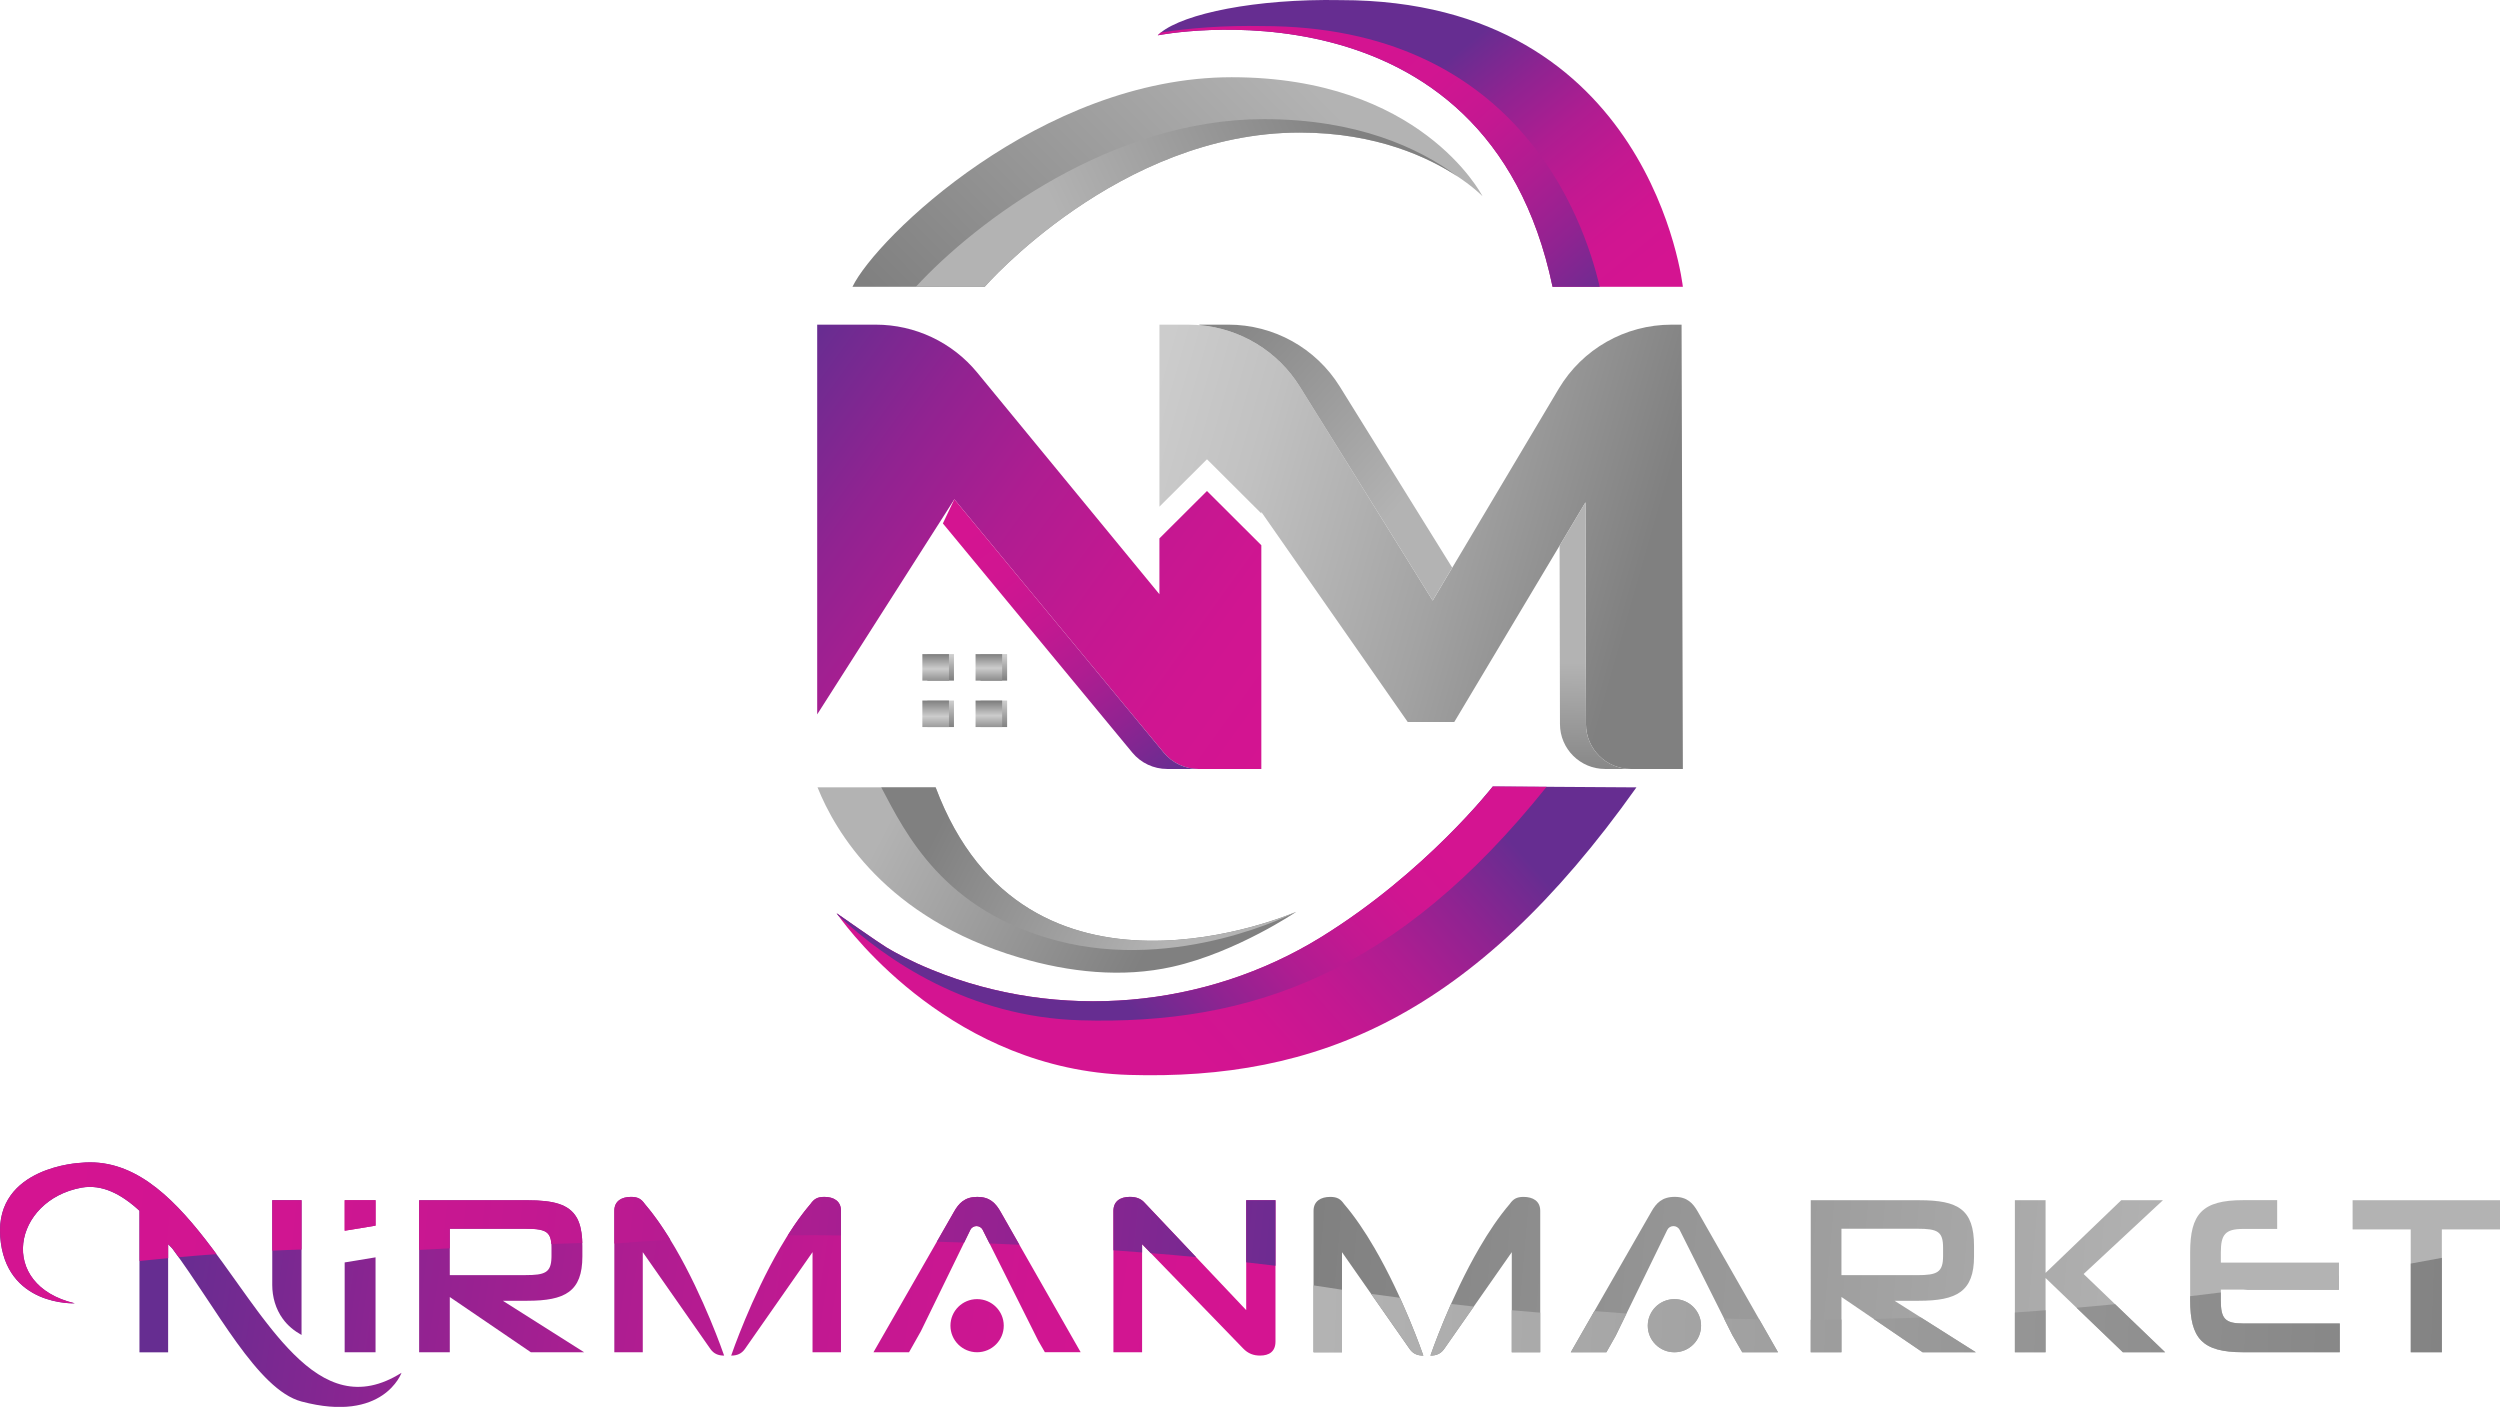 <svg width="247" height="139" viewBox="0 0 247 139" fill="none" xmlns="http://www.w3.org/2000/svg">
<g id="Frame" clip-path="url(#clip0_227_8485)">
<g id="Group">
<g id="Group_2">
<path id="Vector" d="M94.251 64.628H91.623V67.247H94.251V64.628Z" fill="url(#paint0_linear_227_8485)"/>
<path id="Vector_2" d="M99.504 64.628H96.877V67.247H99.504V64.628Z" fill="url(#paint1_linear_227_8485)"/>
<path id="Vector_3" d="M94.251 69.214H91.623V71.833H94.251V69.214Z" fill="url(#paint2_linear_227_8485)"/>
<path id="Vector_4" d="M99.504 69.214H96.877V71.833H99.504V69.214Z" fill="url(#paint3_linear_227_8485)"/>
<path id="Vector_5" d="M93.757 64.628H91.129V67.247H93.757V64.628Z" fill="url(#paint4_linear_227_8485)"/>
<path id="Vector_6" d="M99.012 64.628H96.385V67.247H99.012V64.628Z" fill="url(#paint5_linear_227_8485)"/>
<path id="Vector_7" d="M93.757 69.214H91.129V71.833H93.757V69.214Z" fill="url(#paint6_linear_227_8485)"/>
<path id="Vector_8" d="M99.012 69.214H96.385V71.833H99.012V69.214Z" fill="url(#paint7_linear_227_8485)"/>
<path id="Vector_9" d="M124.62 53.868V75.977H118.42C117.086 75.977 115.825 75.386 114.98 74.361L94.289 49.332L80.738 70.582V32.076H86.523C90.403 32.076 94.079 33.811 96.54 36.8L114.55 58.708V53.194L119.248 48.511L124.62 53.868Z" fill="url(#paint8_linear_227_8485)"/>
<path id="Vector_10" d="M118.418 75.974H115.316C113.983 75.974 112.719 75.383 111.874 74.358L93.156 51.716L94.287 49.329L114.978 74.358C115.826 75.383 117.087 75.974 118.418 75.974Z" fill="url(#paint9_linear_227_8485)"/>
<path id="Vector_11" d="M166.267 75.977H161.153C158.692 75.977 156.699 73.993 156.694 71.543L156.647 49.627L143.681 71.336H139.085L124.622 50.586V50.73L119.251 45.376L114.553 50.058V32.077H117.405C121.892 32.077 126.055 34.389 128.417 38.19L141.549 59.338L154.008 38.398C156.342 34.477 160.577 32.077 165.147 32.077H166.14L166.267 75.977Z" fill="url(#paint10_linear_227_8485)"/>
<path id="Vector_12" d="M161.151 75.974H158.584C156.123 75.974 154.13 73.991 154.125 71.54L154.086 53.909L156.647 49.624L156.694 71.54C156.697 73.991 158.69 75.974 161.151 75.974Z" fill="url(#paint11_linear_227_8485)"/>
<path id="Vector_13" d="M132.37 38.19L143.481 56.086L141.547 59.338L128.414 38.19C126.247 34.698 122.561 32.466 118.5 32.121V32.074H121.352C125.845 32.074 130.008 34.386 132.37 38.19Z" fill="url(#paint12_linear_227_8485)"/>
<path id="Vector_14" d="M146.472 19.388C146.406 19.322 145.588 18.485 144.017 17.443C141.223 15.595 136.037 13.098 128.412 13.098C110.543 13.098 97.286 28.336 97.286 28.336H84.223C86.529 23.535 102.86 7.63 121.69 7.63C140.272 7.63 146.317 19.087 146.472 19.388Z" fill="url(#paint13_linear_227_8485)"/>
<path id="Vector_15" d="M144.017 17.443C141.223 15.595 136.037 13.097 128.412 13.097C110.543 13.097 97.286 28.336 97.286 28.336H90.484C96.516 21.8 109.892 11.771 124.848 11.771C134.033 11.771 140.156 14.573 144.017 17.443Z" fill="url(#paint14_linear_227_8485)"/>
<path id="Vector_16" d="M166.267 28.336H153.393C146.86 -2.97 114.387 3.489 114.387 3.489C114.473 3.398 114.575 3.307 114.689 3.216C116.984 1.354 124.018 -0.144 132.45 0.011C163.191 0.011 166.267 28.336 166.267 28.336Z" fill="url(#paint15_linear_227_8485)"/>
<path id="Vector_17" d="M158.049 28.336H153.393C146.86 -2.97 114.387 3.489 114.387 3.489C114.473 3.398 114.575 3.307 114.689 3.216C117.569 2.757 121.006 2.506 124.709 2.575C149.745 2.575 156.431 21.363 158.049 28.336Z" fill="url(#paint16_linear_227_8485)"/>
<path id="Vector_18" d="M161.68 77.792C145.568 100.5 130.058 106.749 111.557 106.202C94.314 105.689 84.106 92.246 82.8 90.428C82.703 90.293 82.656 90.224 82.656 90.224C82.656 90.224 86.847 93.16 87.576 93.6C88.485 94.147 89.971 94.962 92.077 95.818C104.625 100.945 119.121 99.63 130.524 92.586C140.884 86.188 147.486 77.706 147.486 77.706L152.8 77.737L153.54 77.739L161.68 77.792Z" fill="url(#paint17_linear_227_8485)"/>
<path id="Vector_19" d="M152.802 77.739C138.104 96.097 123.661 101.304 106.704 100.804C95.719 100.476 87.593 94.906 82.8 90.431C82.703 90.295 82.656 90.226 82.656 90.226C82.656 90.226 86.847 93.163 87.576 93.602C88.485 94.149 89.971 94.964 92.077 95.821C104.625 100.948 119.121 99.633 130.524 92.588C140.884 86.19 147.486 77.709 147.486 77.709L152.802 77.739Z" fill="url(#paint18_linear_227_8485)"/>
<path id="Vector_20" d="M128.073 90.085C127.985 90.143 126.577 91.091 124.434 92.21C122.158 93.4 119.063 94.79 115.858 95.511C110.858 96.638 105.611 96.055 100.714 94.608C87.501 90.707 82.509 82.137 80.772 77.789H92.44C101.357 101.636 127.666 90.259 128.073 90.085Z" fill="url(#paint19_linear_227_8485)"/>
<path id="Vector_21" d="M128.073 90.085C127.984 90.144 116.462 96.094 104.458 92.945C93.213 89.994 89.496 82.392 87.068 77.792H92.44C101.356 101.636 127.665 90.26 128.073 90.085Z" fill="url(#paint20_linear_227_8485)"/>
</g>
<g id="Group_3">
<path id="Vector_22" d="M231.09 127.411H221.646C225.036 126.96 228.199 126.496 231.09 126.041V127.411Z" fill="url(#paint21_linear_227_8485)"/>
<g id="Group_4">
<g id="Group_5">
<path id="Vector_23" d="M29.792 131.895V118.579H26.898V126.95C26.898 128.143 27.234 129.328 27.938 130.295C28.453 131.005 29.066 131.486 29.792 131.895Z" fill="url(#paint22_linear_227_8485)"/>
<path id="Vector_24" d="M29.036 133.801C28.864 133.632 28.695 133.455 28.524 133.276C28.468 133.218 28.413 133.157 28.357 133.096C28.244 132.972 28.127 132.848 28.014 132.721C27.95 132.649 27.886 132.577 27.822 132.505C27.714 132.384 27.606 132.257 27.501 132.132C27.437 132.058 27.373 131.983 27.312 131.908C27.193 131.765 27.074 131.621 26.955 131.475C26.875 131.375 26.791 131.273 26.711 131.171C26.592 131.022 26.473 130.87 26.353 130.718C26.262 130.602 26.17 130.483 26.079 130.364C26.012 130.278 25.946 130.19 25.879 130.104C25.774 129.964 25.666 129.823 25.561 129.682C25.522 129.629 25.48 129.574 25.442 129.522C24.305 127.994 23.177 126.364 22.018 124.767C21.827 124.502 21.633 124.242 21.439 123.98C21.422 123.958 21.406 123.933 21.387 123.911C21.248 123.723 21.109 123.538 20.971 123.355C20.782 123.104 20.594 122.858 20.405 122.612C20.366 122.563 20.331 122.513 20.292 122.463C20.289 122.455 20.281 122.452 20.275 122.444C16.808 117.996 12.972 114.383 7.963 114.891C7.963 114.891 -0.474 115.242 0.017 122.17C0.513 129.093 7.389 128.77 7.389 128.77C-0.308 126.961 1.286 118.579 8.055 117.341C10.064 116.99 11.954 117.946 13.778 119.626V133.61H16.611V122.93L17.018 123.35C17.021 123.353 17.021 123.358 17.027 123.361C21.389 129.209 25.436 137.312 29.79 138.47C37.906 140.627 39.671 135.63 39.671 135.63C35.475 138.276 32.124 136.867 29.036 133.801Z" fill="url(#paint23_linear_227_8485)"/>
</g>
<path id="Vector_25" d="M37.102 124.225H37.104V133.604H34.053V124.728L37.102 124.225Z" fill="url(#paint24_linear_227_8485)"/>
<path id="Vector_26" d="M49.681 128.516H52.092C55.831 128.516 57.539 127.613 57.539 124.129V123.096C57.539 122.621 57.511 122.192 57.453 121.808C57.433 121.654 57.406 121.507 57.372 121.364C57.356 121.294 57.342 121.225 57.322 121.159C57.322 121.156 57.322 121.156 57.322 121.156C57.273 120.98 57.217 120.808 57.153 120.656C57.153 120.656 57.151 120.656 57.151 120.654C57.095 120.515 57.032 120.383 56.957 120.264C56.197 118.977 54.659 118.587 52.139 118.587H41.41V133.607H44.44V128.146L52.455 133.607H57.719L49.681 128.516ZM44.437 121.399H51.934C52.148 121.399 52.342 121.402 52.522 121.411C52.699 121.413 52.866 121.427 53.018 121.446C53.118 121.457 53.212 121.474 53.301 121.488C53.498 121.527 53.664 121.576 53.805 121.643C53.863 121.67 53.916 121.701 53.963 121.734C54.351 121.999 54.487 122.471 54.487 123.273V124.087C54.487 124.148 54.487 124.206 54.484 124.264C54.443 125.737 53.83 125.98 51.937 125.98H44.44V121.399H44.437Z" fill="url(#paint25_linear_227_8485)"/>
<path id="Vector_27" d="M101.837 124.952L98.857 119.725C98.372 118.869 97.79 118.253 96.565 118.253C95.318 118.253 94.739 118.869 94.254 119.725V119.728L91.892 123.847L86.299 133.602H89.813L90.983 131.527L94.614 124.085L95.864 121.518C96.111 121.01 96.834 121.004 97.092 121.51L98.597 124.51L102.574 132.455L103.231 133.596H106.768L101.837 124.952Z" fill="url(#paint26_linear_227_8485)"/>
<path id="Vector_28" d="M123.124 129.439L113.06 118.8C112.758 118.468 112.317 118.25 111.633 118.25C110.668 118.25 110.006 118.692 110.006 119.637V133.602H112.839V122.919L122.822 133.226C123.304 133.732 123.848 133.931 124.491 133.931C125.394 133.931 126.018 133.536 126.018 132.544V118.579H123.124V129.439Z" fill="url(#paint27_linear_227_8485)"/>
<path id="Vector_29" d="M96.537 133.602C97.992 133.602 99.171 132.427 99.171 130.977C99.171 129.528 97.992 128.353 96.537 128.353C95.083 128.353 93.904 129.528 93.904 130.977C93.904 132.427 95.083 133.602 96.537 133.602Z" fill="url(#paint28_linear_227_8485)"/>
<g id="Group_6">
<path id="Vector_30" d="M81.442 118.253C80.738 118.253 80.417 118.474 80.076 118.954C79 120.211 77.994 121.711 77.085 123.275C74.216 128.198 72.318 133.701 72.243 133.925C72.243 133.928 72.24 133.928 72.24 133.933C72.844 133.933 73.266 133.737 73.587 133.292L80.278 123.714V133.602H83.089V119.617C83.089 118.667 82.368 118.253 81.442 118.253Z" fill="url(#paint29_linear_227_8485)"/>
<path id="Vector_31" d="M62.342 118.253C63.046 118.253 63.367 118.474 63.708 118.954C64.784 120.211 65.79 121.711 66.699 123.275C69.567 128.198 71.466 133.701 71.541 133.925C71.541 133.928 71.544 133.928 71.544 133.933C70.939 133.933 70.518 133.737 70.197 133.292L63.506 123.714V133.602H60.695V119.617C60.695 118.667 61.416 118.253 62.342 118.253Z" fill="url(#paint30_linear_227_8485)"/>
</g>
</g>
<g id="Group_7">
<path id="Vector_32" d="M187.176 128.516H189.587C193.326 128.516 195.034 127.61 195.034 124.134V123.096C195.034 119.485 193.465 118.582 189.632 118.582H178.902V133.602H181.937V128.14L189.953 133.602H195.217L187.176 128.516ZM181.935 121.399H189.426C191.436 121.399 191.976 121.665 191.976 123.275V124.09C191.976 125.717 191.392 125.985 189.426 125.985H181.935V121.399Z" fill="url(#paint31_linear_227_8485)"/>
<path id="Vector_33" d="M170.321 124.231H170.319L167.752 119.728C167.267 118.869 166.688 118.25 165.46 118.25C164.212 118.25 163.633 118.866 163.148 119.728L160.532 124.292L155.193 133.605H158.708L159.606 132.016L159.623 131.988L163.375 124.289L164.722 121.524C164.969 121.015 165.693 121.01 165.95 121.515L167.328 124.261L171.172 131.939L171.189 131.961L172.134 133.605H175.668L170.321 124.231Z" fill="url(#paint32_linear_227_8485)"/>
<path id="Vector_34" d="M213.697 118.582H209.578L202.103 125.762V118.582H199.07V133.602H202.103V126.267L209.739 133.602H213.916L205.861 125.872L213.697 118.582Z" fill="url(#paint33_linear_227_8485)"/>
<path id="Vector_35" d="M219.419 128.469V127.411H231.091V124.745H219.419V123.731C219.419 121.991 219.84 121.419 221.609 121.419H224.985V118.576H221.609C217.57 118.576 216.387 119.941 216.387 123.731V128.444C216.387 132.232 217.573 133.599 221.609 133.599H231.171V130.759H221.609C219.821 130.762 219.419 130.276 219.419 128.469Z" fill="url(#paint34_linear_227_8485)"/>
<path id="Vector_36" d="M232.438 118.582V121.466H238.18V133.602H241.254V121.466H247V118.582H232.438Z" fill="url(#paint35_linear_227_8485)"/>
<g id="Group_8">
<path id="Vector_37" d="M150.528 118.253C149.824 118.253 149.503 118.474 149.162 118.955C148.086 120.211 147.08 121.712 146.171 123.275C143.302 128.198 141.404 133.701 141.329 133.925C141.329 133.928 141.326 133.928 141.326 133.933C141.93 133.933 142.352 133.737 142.673 133.292L149.364 123.714V133.602H152.175V119.618C152.172 118.667 151.454 118.253 150.528 118.253Z" fill="url(#paint36_linear_227_8485)"/>
<path id="Vector_38" d="M131.426 118.253C132.13 118.253 132.451 118.474 132.792 118.955C133.868 120.212 134.874 121.712 135.783 123.276C138.652 128.199 140.55 133.702 140.625 133.926C140.625 133.928 140.628 133.928 140.628 133.934C140.023 133.934 139.602 133.738 139.281 133.293L132.59 123.715V133.602H129.779V119.618C129.782 118.668 130.503 118.253 131.426 118.253Z" fill="url(#paint37_linear_227_8485)"/>
</g>
</g>
<g id="Group_9">
<path id="Vector_39" d="M165.432 133.602C166.886 133.602 168.065 132.427 168.065 130.977C168.065 129.528 166.886 128.353 165.432 128.353C163.978 128.353 162.799 129.528 162.799 130.977C162.799 132.427 163.978 133.602 165.432 133.602Z" fill="url(#paint38_linear_227_8485)"/>
<path id="Vector_40" d="M173.81 130.356C172.657 130.337 171.496 130.306 170.334 130.27L171.171 131.936L171.188 131.958L172.133 133.602H175.667L173.81 130.356ZM155.195 133.602H158.71L159.608 132.013L159.624 131.986L160.7 129.778C159.644 129.704 158.588 129.624 157.526 129.533L155.195 133.602Z" fill="url(#paint39_linear_227_8485)"/>
<path id="Vector_41" d="M189.786 130.171C188.245 130.231 186.69 130.278 185.121 130.314L189.946 133.605H195.21L189.786 130.171ZM178.898 133.602H181.933V130.37C180.927 130.386 179.918 130.389 178.898 130.392V133.602Z" fill="url(#paint40_linear_227_8485)"/>
<path id="Vector_42" d="M199.07 129.676C200.093 129.607 201.102 129.533 202.105 129.453V133.602H199.07V129.676Z" fill="url(#paint41_linear_227_8485)"/>
<path id="Vector_43" d="M213.914 133.602H209.737L205.164 129.204C206.453 129.096 207.722 128.98 208.972 128.856L213.914 133.602Z" fill="url(#paint42_linear_227_8485)"/>
<path id="Vector_44" d="M231.171 130.759V133.602H221.609C217.573 133.602 216.387 132.237 216.387 128.45V128.063C217.412 127.947 218.424 127.822 219.416 127.695V128.466C219.416 130.276 219.818 130.756 221.606 130.756H231.171V130.759Z" fill="url(#paint43_linear_227_8485)"/>
<path id="Vector_45" d="M241.257 124.275V133.602H238.184V124.842C239.276 124.645 240.301 124.458 241.257 124.275Z" fill="url(#paint44_linear_227_8485)"/>
<path id="Vector_46" d="M168.065 130.98C168.065 132.43 166.89 133.605 165.435 133.605C163.98 133.605 162.799 132.433 162.799 130.98C162.799 130.61 162.876 130.254 163.021 129.936C163.422 129.005 164.351 128.353 165.435 128.353C166.61 128.353 167.605 129.121 167.943 130.185C168.021 130.436 168.065 130.701 168.065 130.98Z" fill="url(#paint45_linear_227_8485)"/>
<g id="Group_10">
<path id="Vector_47" d="M143.361 128.833C144.095 128.919 144.846 128.999 145.614 129.085L142.673 133.292C142.352 133.737 141.93 133.933 141.326 133.933C141.326 133.93 141.329 133.93 141.329 133.925C141.376 133.787 142.119 131.626 143.361 128.833Z" fill="url(#paint46_linear_227_8485)"/>
<path id="Vector_48" d="M152.172 129.69V133.602H149.361V129.452C150.293 129.535 151.229 129.615 152.172 129.69Z" fill="url(#paint47_linear_227_8485)"/>
<path id="Vector_49" d="M129.779 126.996C130.505 127.107 131.456 127.256 132.59 127.425V133.602H129.779V126.996Z" fill="url(#paint48_linear_227_8485)"/>
<path id="Vector_50" d="M140.632 133.933C140.025 133.933 139.604 133.737 139.285 133.292L135.469 127.839C136.358 127.963 137.312 128.09 138.313 128.22C139.721 131.306 140.571 133.779 140.624 133.925C140.624 133.928 140.632 133.928 140.632 133.933Z" fill="url(#paint49_linear_227_8485)"/>
</g>
</g>
<g id="Group_11">
<path id="Vector_51" d="M37.106 118.582V121.093H37.104L34.055 121.596V118.582H37.106Z" fill="url(#paint50_linear_227_8485)"/>
<g id="Group_12">
<g id="Group_13">
<path id="Vector_52" d="M29.794 118.579V123.452C28.824 123.48 27.854 123.521 26.9 123.568V118.582H29.794V118.579Z" fill="url(#paint51_linear_227_8485)"/>
<path id="Vector_53" d="M21.39 123.908C20.084 124.002 18.834 124.104 17.659 124.209C17.451 123.919 17.24 123.634 17.032 123.353C17.03 123.35 17.03 123.344 17.024 123.342L16.617 122.922V124.306C15.602 124.402 14.652 124.499 13.784 124.587V119.62C11.96 117.943 10.07 116.985 8.06 117.336C1.292 118.573 -0.302 126.955 7.395 128.765C7.395 128.765 0.519 129.088 0.023 122.165C-0.468 115.236 7.969 114.885 7.969 114.885C12.977 114.377 16.814 117.99 20.281 122.438C20.284 122.446 20.292 122.449 20.297 122.457C20.336 122.507 20.372 122.557 20.408 122.607C20.597 122.85 20.788 123.101 20.977 123.347C21.112 123.532 21.248 123.717 21.39 123.908Z" fill="url(#paint52_linear_227_8485)"/>
</g>
<path id="Vector_54" d="M37.106 118.582V121.093H37.104L34.055 121.596V118.582H37.106Z" fill="url(#paint53_linear_227_8485)"/>
<path id="Vector_55" d="M57.449 121.808C57.429 121.653 57.402 121.507 57.368 121.363C57.352 121.294 57.338 121.225 57.319 121.159C57.319 121.156 57.319 121.156 57.319 121.156C57.269 120.979 57.213 120.808 57.15 120.656C57.15 120.656 57.147 120.656 57.147 120.653C57.091 120.515 57.028 120.383 56.953 120.264C56.193 118.976 54.655 118.587 52.136 118.587H41.406V123.491C42.401 123.435 43.41 123.386 44.436 123.336V121.402H51.933C52.147 121.402 52.341 121.405 52.521 121.413C52.698 121.416 52.864 121.43 53.017 121.449C53.117 121.46 53.211 121.477 53.3 121.49C53.496 121.529 53.663 121.579 53.804 121.645C53.862 121.673 53.915 121.703 53.962 121.736C54.284 121.96 54.433 122.322 54.472 122.905C55.481 122.869 56.504 122.836 57.532 122.805C57.524 122.443 57.496 122.112 57.449 121.808Z" fill="url(#paint54_linear_227_8485)"/>
<path id="Vector_56" d="M98.857 119.725C98.372 118.869 97.79 118.253 96.565 118.253C95.318 118.253 94.738 118.869 94.253 119.725V119.728L92.562 122.684C93.46 122.706 94.361 122.734 95.259 122.764L95.864 121.521C96.11 121.013 96.834 121.007 97.091 121.513L97.765 122.855C98.752 122.894 99.73 122.936 100.714 122.983L98.857 119.725Z" fill="url(#paint55_linear_227_8485)"/>
<path id="Vector_57" d="M113.06 118.803L118.169 124.204C116.686 124.06 115.197 123.93 113.698 123.811L112.839 122.925V123.742C111.899 123.665 110.954 123.596 110.006 123.53V119.643C110.006 118.695 110.668 118.253 111.63 118.253C112.317 118.25 112.758 118.471 113.06 118.803Z" fill="url(#paint56_linear_227_8485)"/>
<path id="Vector_58" d="M126.019 118.581V125.057C125.06 124.941 124.095 124.825 123.125 124.717V118.579H126.019V118.581Z" fill="url(#paint57_linear_227_8485)"/>
<path id="Vector_59" d="M83.089 122.063V119.618C83.089 118.667 82.368 118.253 81.445 118.253C80.741 118.253 80.42 118.474 80.079 118.955C79.286 119.88 78.532 120.938 77.828 122.054C79.577 122.029 81.348 122.032 83.089 122.063Z" fill="url(#paint58_linear_227_8485)"/>
<path id="Vector_60" d="M62.341 118.253C61.415 118.253 60.697 118.67 60.697 119.618V122.864C61.925 122.767 63.857 122.626 66.227 122.485C65.445 121.209 64.6 119.996 63.707 118.952C63.366 118.471 63.045 118.253 62.341 118.253Z" fill="url(#paint59_linear_227_8485)"/>
</g>
</g>
</g>
</g>
</g>
<defs>
<linearGradient id="paint0_linear_227_8485" x1="92.937" y1="64.818" x2="92.937" y2="67.198" gradientUnits="userSpaceOnUse">
<stop stop-color="#CCCCCC"/>
<stop offset="1" stop-color="#808080"/>
</linearGradient>
<linearGradient id="paint1_linear_227_8485" x1="98.192" y1="64.818" x2="98.192" y2="67.198" gradientUnits="userSpaceOnUse">
<stop stop-color="#CCCCCC"/>
<stop offset="1" stop-color="#808080"/>
</linearGradient>
<linearGradient id="paint2_linear_227_8485" x1="92.937" y1="69.287" x2="92.937" y2="71.893" gradientUnits="userSpaceOnUse">
<stop stop-color="#CCCCCC"/>
<stop offset="1" stop-color="#808080"/>
</linearGradient>
<linearGradient id="paint3_linear_227_8485" x1="98.192" y1="69.287" x2="98.192" y2="71.893" gradientUnits="userSpaceOnUse">
<stop stop-color="#CCCCCC"/>
<stop offset="1" stop-color="#808080"/>
</linearGradient>
<linearGradient id="paint4_linear_227_8485" x1="92.442" y1="64.666" x2="92.442" y2="67.606" gradientUnits="userSpaceOnUse">
<stop stop-color="#808080"/>
<stop offset="0.482" stop-color="#CCCCCC"/>
<stop offset="1" stop-color="#808080"/>
</linearGradient>
<linearGradient id="paint5_linear_227_8485" x1="97.699" y1="64.635" x2="97.699" y2="67.484" gradientUnits="userSpaceOnUse">
<stop stop-color="#808080"/>
<stop offset="0.482" stop-color="#CCCCCC"/>
<stop offset="1" stop-color="#808080"/>
</linearGradient>
<linearGradient id="paint6_linear_227_8485" x1="92.442" y1="69.221" x2="92.442" y2="72.461" gradientUnits="userSpaceOnUse">
<stop stop-color="#808080"/>
<stop offset="0.482" stop-color="#CCCCCC"/>
<stop offset="1" stop-color="#808080"/>
</linearGradient>
<linearGradient id="paint7_linear_227_8485" x1="97.699" y1="69.312" x2="97.699" y2="72.211" gradientUnits="userSpaceOnUse">
<stop stop-color="#808080"/>
<stop offset="0.482" stop-color="#CCCCCC"/>
<stop offset="1" stop-color="#808080"/>
</linearGradient>
<linearGradient id="paint8_linear_227_8485" x1="74.237" y1="41.086" x2="123.927" y2="76.936" gradientUnits="userSpaceOnUse">
<stop stop-color="#662D91"/>
<stop offset="0.022" stop-color="#6B2C91"/>
<stop offset="0.225" stop-color="#902391"/>
<stop offset="0.426" stop-color="#AE1D91"/>
<stop offset="0.624" stop-color="#C31891"/>
<stop offset="0.817" stop-color="#D01591"/>
<stop offset="1" stop-color="#D41491"/>
</linearGradient>
<linearGradient id="paint9_linear_227_8485" x1="115.415" y1="76.899" x2="96.916" y2="51.651" gradientUnits="userSpaceOnUse">
<stop stop-color="#662D91"/>
<stop offset="0.022" stop-color="#6B2C91"/>
<stop offset="0.225" stop-color="#902391"/>
<stop offset="0.426" stop-color="#AE1D91"/>
<stop offset="0.624" stop-color="#C31891"/>
<stop offset="0.817" stop-color="#D01591"/>
<stop offset="1" stop-color="#D41491"/>
</linearGradient>
<linearGradient id="paint10_linear_227_8485" x1="113.469" y1="40.633" x2="162.843" y2="54.693" gradientUnits="userSpaceOnUse">
<stop stop-color="#CCCCCC"/>
<stop offset="0.224" stop-color="#C1C1C1"/>
<stop offset="0.62" stop-color="#A3A3A3"/>
<stop offset="1" stop-color="#808080"/>
</linearGradient>
<linearGradient id="paint11_linear_227_8485" x1="157.444" y1="77.848" x2="157.61" y2="65.503" gradientUnits="userSpaceOnUse">
<stop stop-color="#808080"/>
<stop offset="1" stop-color="#B3B3B3"/>
</linearGradient>
<linearGradient id="paint12_linear_227_8485" x1="117.909" y1="31.427" x2="138.435" y2="49.844" gradientUnits="userSpaceOnUse">
<stop stop-color="#808080"/>
<stop offset="1" stop-color="#B3B3B3"/>
</linearGradient>
<linearGradient id="paint13_linear_227_8485" x1="97.894" y1="40.412" x2="129.903" y2="8.78" gradientUnits="userSpaceOnUse">
<stop stop-color="#808080"/>
<stop offset="1" stop-color="#B3B3B3"/>
</linearGradient>
<linearGradient id="paint14_linear_227_8485" x1="134.26" y1="12.73" x2="106.61" y2="25.741" gradientUnits="userSpaceOnUse">
<stop stop-color="#808080"/>
<stop offset="1" stop-color="#B3B3B3"/>
</linearGradient>
<linearGradient id="paint15_linear_227_8485" x1="138.437" y1="9.667" x2="156.657" y2="32.166" gradientUnits="userSpaceOnUse">
<stop stop-color="#662D91"/>
<stop offset="0.022" stop-color="#6B2C91"/>
<stop offset="0.225" stop-color="#902391"/>
<stop offset="0.426" stop-color="#AE1D91"/>
<stop offset="0.624" stop-color="#C31891"/>
<stop offset="0.817" stop-color="#D01591"/>
<stop offset="1" stop-color="#D41491"/>
</linearGradient>
<linearGradient id="paint16_linear_227_8485" x1="154.743" y1="33.389" x2="132.605" y2="8.372" gradientUnits="userSpaceOnUse">
<stop stop-color="#662D91"/>
<stop offset="0.022" stop-color="#6B2C91"/>
<stop offset="0.225" stop-color="#902391"/>
<stop offset="0.426" stop-color="#AE1D91"/>
<stop offset="0.624" stop-color="#C31891"/>
<stop offset="0.817" stop-color="#D01591"/>
<stop offset="1" stop-color="#D41491"/>
</linearGradient>
<linearGradient id="paint17_linear_227_8485" x1="138.663" y1="71.209" x2="110.738" y2="96.027" gradientUnits="userSpaceOnUse">
<stop stop-color="#662D91"/>
<stop offset="0.022" stop-color="#6B2C91"/>
<stop offset="0.225" stop-color="#902391"/>
<stop offset="0.426" stop-color="#AE1D91"/>
<stop offset="0.624" stop-color="#C31891"/>
<stop offset="0.817" stop-color="#D01591"/>
<stop offset="1" stop-color="#D41491"/>
</linearGradient>
<linearGradient id="paint18_linear_227_8485" x1="132.265" y1="72.014" x2="107.132" y2="94.351" gradientUnits="userSpaceOnUse">
<stop stop-color="#D41491"/>
<stop offset="0.183" stop-color="#D01591"/>
<stop offset="0.376" stop-color="#C31891"/>
<stop offset="0.574" stop-color="#AE1D91"/>
<stop offset="0.775" stop-color="#902391"/>
<stop offset="0.978" stop-color="#6B2C91"/>
<stop offset="1" stop-color="#662D91"/>
</linearGradient>
<linearGradient id="paint19_linear_227_8485" x1="114.074" y1="92.552" x2="88.554" y2="79.481" gradientUnits="userSpaceOnUse">
<stop stop-color="#808080"/>
<stop offset="1" stop-color="#B3B3B3"/>
</linearGradient>
<linearGradient id="paint20_linear_227_8485" x1="115.985" y1="91.741" x2="93.463" y2="80.206" gradientUnits="userSpaceOnUse">
<stop stop-color="#B3B3B3"/>
<stop offset="1" stop-color="#808080"/>
</linearGradient>
<linearGradient id="paint21_linear_227_8485" x1="170.974" y1="122.838" x2="245.429" y2="128.099" gradientUnits="userSpaceOnUse">
<stop stop-color="#B3B3B3"/>
<stop offset="1" stop-color="#808080"/>
</linearGradient>
<linearGradient id="paint22_linear_227_8485" x1="17.326" y1="123.338" x2="121.302" y2="139.284" gradientUnits="userSpaceOnUse">
<stop stop-color="#662D91"/>
<stop offset="0.022" stop-color="#6B2C91"/>
<stop offset="0.225" stop-color="#902391"/>
<stop offset="0.426" stop-color="#AE1D91"/>
<stop offset="0.624" stop-color="#C31891"/>
<stop offset="0.817" stop-color="#D01591"/>
<stop offset="1" stop-color="#D41491"/>
</linearGradient>
<linearGradient id="paint23_linear_227_8485" x1="16.877" y1="126.274" x2="120.853" y2="142.22" gradientUnits="userSpaceOnUse">
<stop stop-color="#662D91"/>
<stop offset="0.022" stop-color="#6B2C91"/>
<stop offset="0.225" stop-color="#902391"/>
<stop offset="0.426" stop-color="#AE1D91"/>
<stop offset="0.624" stop-color="#C31891"/>
<stop offset="0.817" stop-color="#D01591"/>
<stop offset="1" stop-color="#D41491"/>
</linearGradient>
<linearGradient id="paint24_linear_227_8485" x1="16.908" y1="126.07" x2="120.884" y2="142.015" gradientUnits="userSpaceOnUse">
<stop stop-color="#662D91"/>
<stop offset="0.022" stop-color="#6B2C91"/>
<stop offset="0.225" stop-color="#902391"/>
<stop offset="0.426" stop-color="#AE1D91"/>
<stop offset="0.624" stop-color="#C31891"/>
<stop offset="0.817" stop-color="#D01591"/>
<stop offset="1" stop-color="#D41491"/>
</linearGradient>
<linearGradient id="paint25_linear_227_8485" x1="17.601" y1="121.556" x2="121.578" y2="137.502" gradientUnits="userSpaceOnUse">
<stop stop-color="#662D91"/>
<stop offset="0.022" stop-color="#6B2C91"/>
<stop offset="0.225" stop-color="#902391"/>
<stop offset="0.426" stop-color="#AE1D91"/>
<stop offset="0.624" stop-color="#C31891"/>
<stop offset="0.817" stop-color="#D01591"/>
<stop offset="1" stop-color="#D41491"/>
</linearGradient>
<linearGradient id="paint26_linear_227_8485" x1="18.633" y1="114.818" x2="122.609" y2="130.763" gradientUnits="userSpaceOnUse">
<stop stop-color="#662D91"/>
<stop offset="0.022" stop-color="#6B2C91"/>
<stop offset="0.225" stop-color="#902391"/>
<stop offset="0.426" stop-color="#AE1D91"/>
<stop offset="0.624" stop-color="#C31891"/>
<stop offset="0.817" stop-color="#D01591"/>
<stop offset="1" stop-color="#D41491"/>
</linearGradient>
<linearGradient id="paint27_linear_227_8485" x1="19.213" y1="111.039" x2="123.189" y2="126.985" gradientUnits="userSpaceOnUse">
<stop stop-color="#662D91"/>
<stop offset="0.022" stop-color="#6B2C91"/>
<stop offset="0.225" stop-color="#902391"/>
<stop offset="0.426" stop-color="#AE1D91"/>
<stop offset="0.624" stop-color="#C31891"/>
<stop offset="0.817" stop-color="#D01591"/>
<stop offset="1" stop-color="#D41491"/>
</linearGradient>
<linearGradient id="paint28_linear_227_8485" x1="17.99" y1="119.012" x2="121.966" y2="134.957" gradientUnits="userSpaceOnUse">
<stop stop-color="#662D91"/>
<stop offset="0.022" stop-color="#6B2C91"/>
<stop offset="0.225" stop-color="#902391"/>
<stop offset="0.426" stop-color="#AE1D91"/>
<stop offset="0.624" stop-color="#C31891"/>
<stop offset="0.817" stop-color="#D01591"/>
<stop offset="1" stop-color="#D41491"/>
</linearGradient>
<linearGradient id="paint29_linear_227_8485" x1="18.277" y1="117.153" x2="122.253" y2="133.099" gradientUnits="userSpaceOnUse">
<stop stop-color="#662D91"/>
<stop offset="0.022" stop-color="#6B2C91"/>
<stop offset="0.225" stop-color="#902391"/>
<stop offset="0.426" stop-color="#AE1D91"/>
<stop offset="0.624" stop-color="#C31891"/>
<stop offset="0.817" stop-color="#D01591"/>
<stop offset="1" stop-color="#D41491"/>
</linearGradient>
<linearGradient id="paint30_linear_227_8485" x1="17.951" y1="119.273" x2="121.927" y2="135.218" gradientUnits="userSpaceOnUse">
<stop stop-color="#662D91"/>
<stop offset="0.022" stop-color="#6B2C91"/>
<stop offset="0.225" stop-color="#902391"/>
<stop offset="0.426" stop-color="#AE1D91"/>
<stop offset="0.624" stop-color="#C31891"/>
<stop offset="0.817" stop-color="#D01591"/>
<stop offset="1" stop-color="#D41491"/>
</linearGradient>
<linearGradient id="paint31_linear_227_8485" x1="129.866" y1="121.284" x2="214.703" y2="128.778" gradientUnits="userSpaceOnUse">
<stop stop-color="#808080"/>
<stop offset="1" stop-color="#B3B3B3"/>
</linearGradient>
<linearGradient id="paint32_linear_227_8485" x1="129.694" y1="123.233" x2="214.531" y2="130.727" gradientUnits="userSpaceOnUse">
<stop stop-color="#808080"/>
<stop offset="1" stop-color="#B3B3B3"/>
</linearGradient>
<linearGradient id="paint33_linear_227_8485" x1="130.035" y1="119.392" x2="214.871" y2="126.885" gradientUnits="userSpaceOnUse">
<stop stop-color="#808080"/>
<stop offset="1" stop-color="#B3B3B3"/>
</linearGradient>
<linearGradient id="paint34_linear_227_8485" x1="130.161" y1="117.947" x2="214.997" y2="125.441" gradientUnits="userSpaceOnUse">
<stop stop-color="#808080"/>
<stop offset="1" stop-color="#B3B3B3"/>
</linearGradient>
<linearGradient id="paint35_linear_227_8485" x1="130.312" y1="116.239" x2="215.148" y2="123.732" gradientUnits="userSpaceOnUse">
<stop stop-color="#808080"/>
<stop offset="1" stop-color="#B3B3B3"/>
</linearGradient>
<linearGradient id="paint36_linear_227_8485" x1="129.569" y1="124.651" x2="214.405" y2="132.144" gradientUnits="userSpaceOnUse">
<stop stop-color="#808080"/>
<stop offset="1" stop-color="#B3B3B3"/>
</linearGradient>
<linearGradient id="paint37_linear_227_8485" x1="129.466" y1="125.821" x2="214.302" y2="133.314" gradientUnits="userSpaceOnUse">
<stop stop-color="#808080"/>
<stop offset="1" stop-color="#B3B3B3"/>
</linearGradient>
<linearGradient id="paint38_linear_227_8485" x1="130.82" y1="129.74" x2="248.217" y2="133.968" gradientUnits="userSpaceOnUse">
<stop stop-color="#B3B3B3"/>
<stop offset="1" stop-color="#808080"/>
</linearGradient>
<linearGradient id="paint39_linear_227_8485" x1="130.787" y1="130.653" x2="248.184" y2="134.88" gradientUnits="userSpaceOnUse">
<stop stop-color="#B3B3B3"/>
<stop offset="1" stop-color="#808080"/>
</linearGradient>
<linearGradient id="paint40_linear_227_8485" x1="130.811" y1="129.971" x2="248.208" y2="134.198" gradientUnits="userSpaceOnUse">
<stop stop-color="#B3B3B3"/>
<stop offset="1" stop-color="#808080"/>
</linearGradient>
<linearGradient id="paint41_linear_227_8485" x1="130.847" y1="129.033" x2="248.244" y2="133.26" gradientUnits="userSpaceOnUse">
<stop stop-color="#B3B3B3"/>
<stop offset="1" stop-color="#808080"/>
</linearGradient>
<linearGradient id="paint42_linear_227_8485" x1="130.868" y1="128.423" x2="248.265" y2="132.65" gradientUnits="userSpaceOnUse">
<stop stop-color="#B3B3B3"/>
<stop offset="1" stop-color="#808080"/>
</linearGradient>
<linearGradient id="paint43_linear_227_8485" x1="130.903" y1="127.449" x2="248.3" y2="131.677" gradientUnits="userSpaceOnUse">
<stop stop-color="#B3B3B3"/>
<stop offset="1" stop-color="#808080"/>
</linearGradient>
<linearGradient id="paint44_linear_227_8485" x1="130.99" y1="125.049" x2="248.386" y2="129.276" gradientUnits="userSpaceOnUse">
<stop stop-color="#B3B3B3"/>
<stop offset="1" stop-color="#808080"/>
</linearGradient>
<linearGradient id="paint45_linear_227_8485" x1="130.82" y1="129.739" x2="248.217" y2="133.967" gradientUnits="userSpaceOnUse">
<stop stop-color="#B3B3B3"/>
<stop offset="1" stop-color="#808080"/>
</linearGradient>
<linearGradient id="paint46_linear_227_8485" x1="130.776" y1="130.968" x2="248.173" y2="135.196" gradientUnits="userSpaceOnUse">
<stop stop-color="#B3B3B3"/>
<stop offset="1" stop-color="#808080"/>
</linearGradient>
<linearGradient id="paint47_linear_227_8485" x1="130.78" y1="130.86" x2="248.177" y2="135.087" gradientUnits="userSpaceOnUse">
<stop stop-color="#B3B3B3"/>
<stop offset="1" stop-color="#808080"/>
</linearGradient>
<linearGradient id="paint48_linear_227_8485" x1="130.799" y1="130.335" x2="248.196" y2="134.562" gradientUnits="userSpaceOnUse">
<stop stop-color="#B3B3B3"/>
<stop offset="1" stop-color="#808080"/>
</linearGradient>
<linearGradient id="paint49_linear_227_8485" x1="130.787" y1="130.626" x2="248.184" y2="134.853" gradientUnits="userSpaceOnUse">
<stop stop-color="#B3B3B3"/>
<stop offset="1" stop-color="#808080"/>
</linearGradient>
<linearGradient id="paint50_linear_227_8485" x1="15.806" y1="116.889" x2="114.898" y2="133.027" gradientUnits="userSpaceOnUse">
<stop stop-color="#D41491"/>
<stop offset="0.183" stop-color="#D01591"/>
<stop offset="0.376" stop-color="#C31891"/>
<stop offset="0.574" stop-color="#AE1D91"/>
<stop offset="0.775" stop-color="#902391"/>
<stop offset="0.978" stop-color="#6B2C91"/>
<stop offset="1" stop-color="#662D91"/>
</linearGradient>
<linearGradient id="paint51_linear_227_8485" x1="5.443" y1="118.666" x2="129.391" y2="131.779" gradientUnits="userSpaceOnUse">
<stop stop-color="#D41491"/>
<stop offset="0.183" stop-color="#D01591"/>
<stop offset="0.376" stop-color="#C31891"/>
<stop offset="0.574" stop-color="#AE1D91"/>
<stop offset="0.775" stop-color="#902391"/>
<stop offset="0.978" stop-color="#6B2C91"/>
<stop offset="1" stop-color="#662D91"/>
</linearGradient>
<linearGradient id="paint52_linear_227_8485" x1="5.144" y1="121.488" x2="129.092" y2="134.6" gradientUnits="userSpaceOnUse">
<stop stop-color="#D41491"/>
<stop offset="0.183" stop-color="#D01591"/>
<stop offset="0.376" stop-color="#C31891"/>
<stop offset="0.574" stop-color="#AE1D91"/>
<stop offset="0.775" stop-color="#902391"/>
<stop offset="0.978" stop-color="#6B2C91"/>
<stop offset="1" stop-color="#662D91"/>
</linearGradient>
<linearGradient id="paint53_linear_227_8485" x1="5.626" y1="116.94" x2="129.575" y2="130.053" gradientUnits="userSpaceOnUse">
<stop stop-color="#D41491"/>
<stop offset="0.183" stop-color="#D01591"/>
<stop offset="0.376" stop-color="#C31891"/>
<stop offset="0.574" stop-color="#AE1D91"/>
<stop offset="0.775" stop-color="#902391"/>
<stop offset="0.978" stop-color="#6B2C91"/>
<stop offset="1" stop-color="#662D91"/>
</linearGradient>
<linearGradient id="paint54_linear_227_8485" x1="5.654" y1="116.664" x2="129.602" y2="129.777" gradientUnits="userSpaceOnUse">
<stop stop-color="#D41491"/>
<stop offset="0.183" stop-color="#D01591"/>
<stop offset="0.376" stop-color="#C31891"/>
<stop offset="0.574" stop-color="#AE1D91"/>
<stop offset="0.775" stop-color="#902391"/>
<stop offset="0.978" stop-color="#6B2C91"/>
<stop offset="1" stop-color="#662D91"/>
</linearGradient>
<linearGradient id="paint55_linear_227_8485" x1="6.233" y1="111.175" x2="130.182" y2="124.288" gradientUnits="userSpaceOnUse">
<stop stop-color="#D41491"/>
<stop offset="0.183" stop-color="#D01591"/>
<stop offset="0.376" stop-color="#C31891"/>
<stop offset="0.574" stop-color="#AE1D91"/>
<stop offset="0.775" stop-color="#902391"/>
<stop offset="0.978" stop-color="#6B2C91"/>
<stop offset="1" stop-color="#662D91"/>
</linearGradient>
<linearGradient id="paint56_linear_227_8485" x1="6.369" y1="109.903" x2="130.317" y2="123.015" gradientUnits="userSpaceOnUse">
<stop stop-color="#D41491"/>
<stop offset="0.183" stop-color="#D01591"/>
<stop offset="0.376" stop-color="#C31891"/>
<stop offset="0.574" stop-color="#AE1D91"/>
<stop offset="0.775" stop-color="#902391"/>
<stop offset="0.978" stop-color="#6B2C91"/>
<stop offset="1" stop-color="#662D91"/>
</linearGradient>
<linearGradient id="paint57_linear_227_8485" x1="6.438" y1="109.252" x2="130.387" y2="122.365" gradientUnits="userSpaceOnUse">
<stop stop-color="#D41491"/>
<stop offset="0.183" stop-color="#D01591"/>
<stop offset="0.376" stop-color="#C31891"/>
<stop offset="0.574" stop-color="#AE1D91"/>
<stop offset="0.775" stop-color="#902391"/>
<stop offset="0.978" stop-color="#6B2C91"/>
<stop offset="1" stop-color="#662D91"/>
</linearGradient>
<linearGradient id="paint58_linear_227_8485" x1="6.105" y1="112.416" x2="130.053" y2="125.529" gradientUnits="userSpaceOnUse">
<stop stop-color="#D41491"/>
<stop offset="0.183" stop-color="#D01591"/>
<stop offset="0.376" stop-color="#C31891"/>
<stop offset="0.574" stop-color="#AE1D91"/>
<stop offset="0.775" stop-color="#902391"/>
<stop offset="0.978" stop-color="#6B2C91"/>
<stop offset="1" stop-color="#662D91"/>
</linearGradient>
<linearGradient id="paint59_linear_227_8485" x1="5.861" y1="114.701" x2="129.81" y2="127.813" gradientUnits="userSpaceOnUse">
<stop stop-color="#D41491"/>
<stop offset="0.183" stop-color="#D01591"/>
<stop offset="0.376" stop-color="#C31891"/>
<stop offset="0.574" stop-color="#AE1D91"/>
<stop offset="0.775" stop-color="#902391"/>
<stop offset="0.978" stop-color="#6B2C91"/>
<stop offset="1" stop-color="#662D91"/>
</linearGradient>
<clipPath id="clip0_227_8485">
<rect width="247" height="139" fill="white"/>
</clipPath>
</defs>
</svg>
